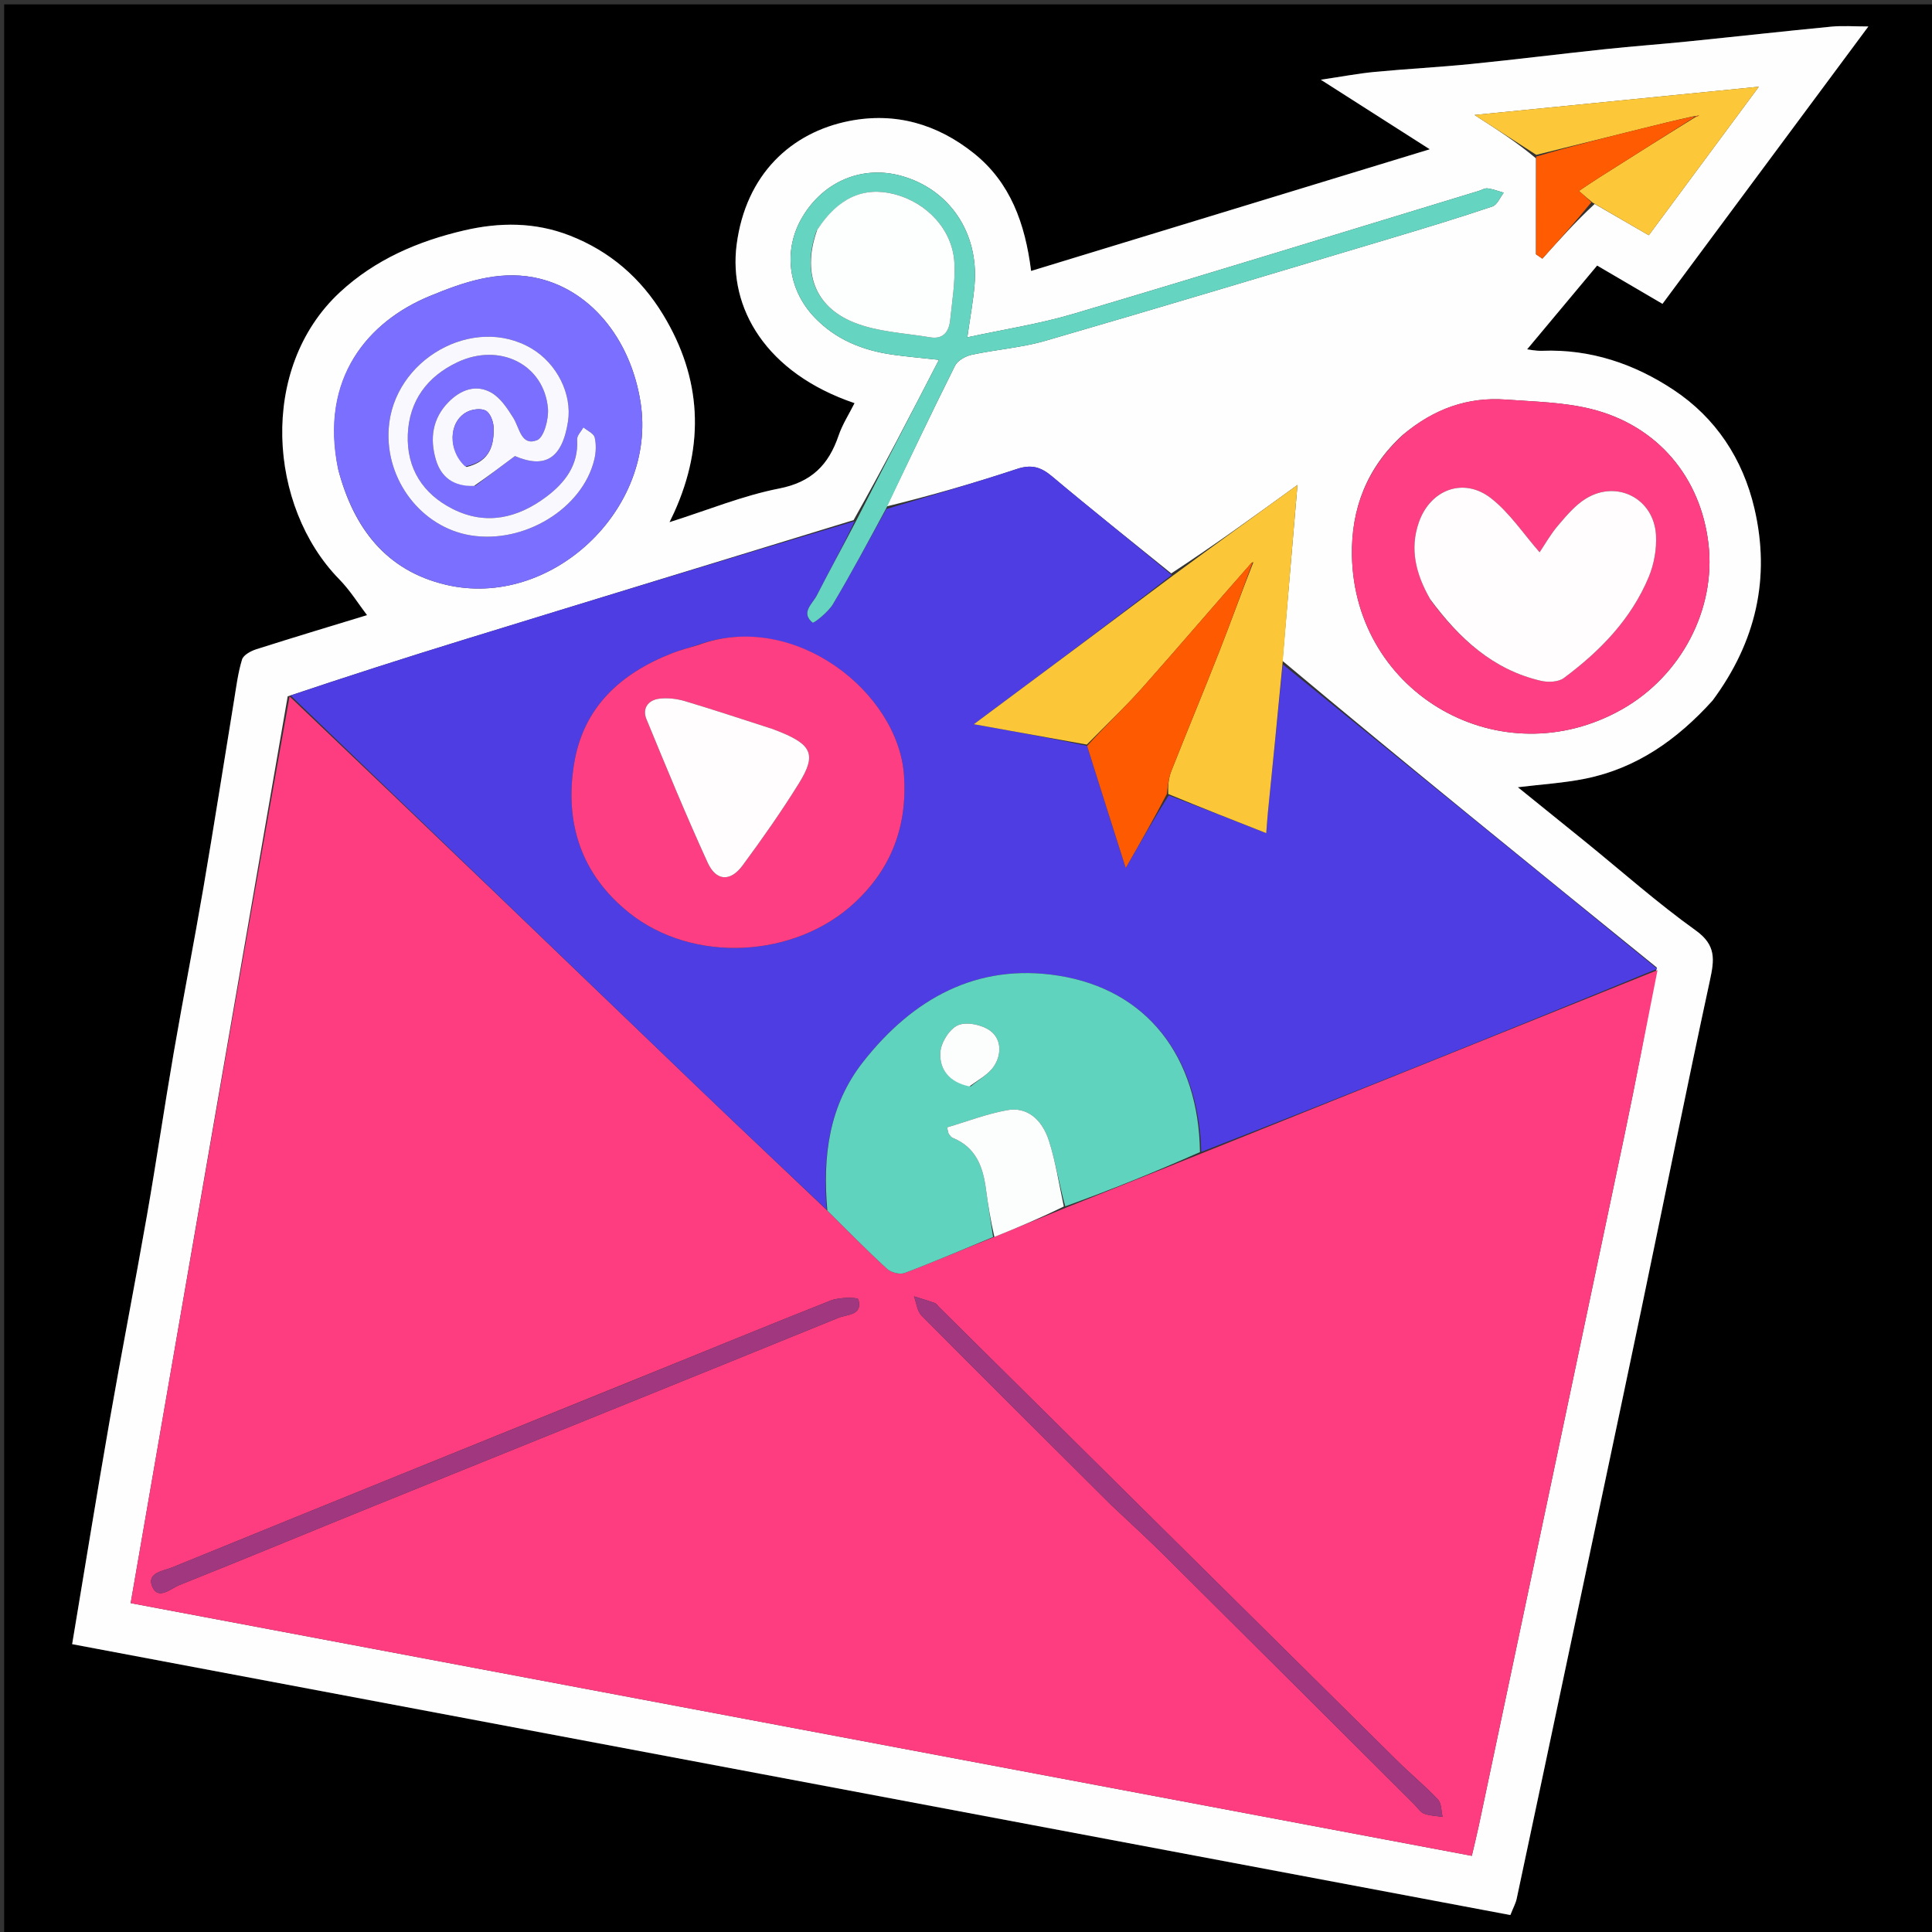 <svg version="1.1" id="Layer_1" xmlns="http://www.w3.org/2000/svg" xmlns:xlink="http://www.w3.org/1999/xlink" x="0px" y="0px"
	 width="100%" viewBox="0 0 512 512" enable-background="new 0 0 512 512" xml:space="preserve">
<rect x="0" y="0" width="512" height="512" fill="#333333" stroke="none"/>
<path fill="#000000" opacity="1" stroke="none" 
	d="
M513,178 
	C513,289.973 513,401.446 513,512.959 
	C342.402,512.959 171.804,512.959 1.103,512.959 
	C1.103,342.444 1.103,171.888 1.103,1.166 
	C171.667,1.166 342.333,1.166 513,1.166 
	C513,59.862 513,118.681 513,178 
M454.057,185.414 
	C465.335,170.14 469.269,153.174 464.918,134.674 
	C461.843,121.601 454.711,110.738 443.492,103.309 
	C433.109,96.433 421.517,92.488 408.757,92.963 
	C406.947,93.03 405.119,92.617 404.707,92.574 
	C410.846,85.225 417.184,77.64 423.257,70.372 
	C429.782,74.195 434.897,77.193 440.575,80.52 
	C458.738,56.051 476.787,31.735 495.135,7.016 
	C491.332,7.016 488.309,6.771 485.337,7.059 
	C472.659,8.286 459.999,9.704 447.326,10.986 
	C439.999,11.727 432.65,12.259 425.327,13.036 
	C413.483,14.291 401.663,15.774 389.813,16.964 
	C381.33,17.815 372.806,18.248 364.318,19.056 
	C359.959,19.471 355.64,20.299 350.032,21.128 
	C360.393,27.742 369.561,33.594 378.906,39.559 
	C343.703,50.303 308.791,60.959 273.251,71.807 
	C271.666,59.195 267.753,48.359 258.082,40.626 
	C248.401,32.885 237.287,29.653 225.044,32.068 
	C209.726,35.09 197.644,46.151 195.214,64.847 
	C193.042,81.562 202.912,98.851 226.466,106.837 
	C225.01,109.747 223.241,112.482 222.223,115.471 
	C219.589,123.203 215.071,127.787 206.472,129.466 
	C196.886,131.338 187.678,135.143 177.428,138.384 
	C178.163,136.843 178.436,136.296 178.687,135.739 
	C186.789,117.782 185.966,100.257 175.736,83.405 
	C169.863,73.729 161.678,66.59 150.982,62.42 
	C141.773,58.829 132.395,58.879 123.02,61.059 
	C110.799,63.9 99.437,68.777 90.1,77.431 
	C68.345,97.597 71.162,134.377 89.875,153.475 
	C92.811,156.471 95.065,160.135 97.273,163.019 
	C88.625,165.664 78.249,168.777 67.928,172.062 
	C66.482,172.522 64.516,173.582 64.149,174.781 
	C63.067,178.311 62.612,182.041 62.011,185.708 
	C59.31,202.174 56.747,218.662 53.934,235.108 
	C51.426,249.772 48.555,264.372 46.028,279.032 
	C43.552,293.399 41.443,307.829 38.929,322.188 
	C35.75,340.342 32.205,358.433 29.036,376.588 
	C25.616,396.183 22.447,415.821 19.122,435.717 
	C146.178,459.648 273.3,483.592 400.262,507.506 
	C401.037,505.537 401.679,504.396 401.939,503.172 
	C406.646,481.099 411.31,459.017 415.977,436.936 
	C422.312,406.968 428.691,377.01 434.961,347.028 
	C441.034,317.985 446.852,288.887 453.127,259.887 
	C454.318,254.381 454.886,250.516 449.38,246.57 
	C439.201,239.275 429.789,230.911 420.047,223.005 
	C414.096,218.177 408.126,213.373 402.249,208.626 
	C408.462,207.862 414.372,207.515 420.118,206.354 
	C433.671,203.615 444.435,196.06 454.057,185.414 
z"/>
<path fill="#FEFEFE" opacity="1" stroke="none" 
	d="
M453.815,185.684 
	C444.435,196.06 433.671,203.615 420.118,206.354 
	C414.372,207.515 408.462,207.862 402.249,208.626 
	C408.126,213.373 414.096,218.177 420.047,223.005 
	C429.789,230.911 439.201,239.275 449.38,246.57 
	C454.886,250.516 454.318,254.381 453.127,259.887 
	C446.852,288.887 441.034,317.985 434.961,347.028 
	C428.691,377.01 422.312,406.968 415.977,436.936 
	C411.31,459.017 406.646,481.099 401.939,503.172 
	C401.679,504.396 401.037,505.537 400.262,507.506 
	C273.3,483.592 146.178,459.648 19.122,435.717 
	C22.447,415.821 25.616,396.183 29.036,376.588 
	C32.205,358.433 35.75,340.342 38.929,322.188 
	C41.443,307.829 43.552,293.399 46.028,279.032 
	C48.555,264.372 51.426,249.772 53.934,235.108 
	C56.747,218.662 59.31,202.174 62.011,185.708 
	C62.612,182.041 63.067,178.311 64.149,174.781 
	C64.516,173.582 66.482,172.522 67.928,172.062 
	C78.249,168.777 88.625,165.664 97.273,163.019 
	C95.065,160.135 92.811,156.471 89.875,153.475 
	C71.162,134.377 68.345,97.597 90.1,77.431 
	C99.437,68.777 110.799,63.9 123.02,61.059 
	C132.395,58.879 141.773,58.829 150.982,62.42 
	C161.678,66.59 169.863,73.729 175.736,83.405 
	C185.966,100.257 186.789,117.782 178.687,135.739 
	C178.436,136.296 178.163,136.843 177.428,138.384 
	C187.678,135.143 196.886,131.338 206.472,129.466 
	C215.071,127.787 219.589,123.203 222.223,115.471 
	C223.241,112.482 225.01,109.747 226.466,106.837 
	C202.912,98.851 193.042,81.562 195.214,64.847 
	C197.644,46.151 209.726,35.09 225.044,32.068 
	C237.287,29.653 248.401,32.885 258.082,40.626 
	C267.753,48.359 271.666,59.195 273.251,71.807 
	C308.791,60.959 343.703,50.303 378.906,39.559 
	C369.561,33.594 360.393,27.742 350.032,21.128 
	C355.64,20.299 359.959,19.471 364.318,19.056 
	C372.806,18.248 381.33,17.815 389.813,16.964 
	C401.663,15.774 413.483,14.291 425.327,13.036 
	C432.65,12.259 439.999,11.727 447.326,10.986 
	C459.999,9.704 472.659,8.286 485.337,7.059 
	C488.309,6.771 491.332,7.016 495.135,7.016 
	C476.787,31.735 458.738,56.051 440.575,80.52 
	C434.897,77.193 429.782,74.195 423.257,70.372 
	C417.184,77.64 410.846,85.225 404.707,92.574 
	C405.119,92.617 406.947,93.03 408.757,92.963 
	C421.517,92.488 433.109,96.433 443.492,103.309 
	C454.711,110.738 461.843,121.601 464.918,134.674 
	C469.269,153.174 465.335,170.14 453.815,185.684 
M407.052,41.963 
	C407.052,50.438 407.052,58.913 407.052,67.387 
	C407.616,67.774 408.179,68.16 408.743,68.546 
	C413.134,63.652 417.525,58.759 422.607,54.052 
	C427.309,56.77 432.012,59.489 436.949,62.344 
	C446.668,49.225 456.124,36.459 466.109,22.979 
	C440.672,25.508 416.304,27.929 390.764,30.468 
	C396.887,34.422 402.011,37.73 407.052,41.963 
M310.396,151.959 
	C299.837,143.407 289.18,134.971 278.78,126.229 
	C275.803,123.726 273.301,123.024 269.495,124.283 
	C258.039,128.072 246.43,131.4 234.999,134.197 
	C240.989,121.756 246.899,109.276 253.076,96.93 
	C253.77,95.543 255.857,94.376 257.495,94.022 
	C263.983,92.618 270.715,92.147 277.06,90.306 
	C307.71,81.412 338.27,72.205 368.848,63.064 
	C377.769,60.398 386.679,57.685 395.501,54.72 
	C396.77,54.294 397.519,52.324 398.508,51.068 
	C397.085,50.667 395.681,50.119 394.23,49.926 
	C393.483,49.827 392.652,50.363 391.857,50.605 
	C356.07,61.496 320.327,72.534 284.466,83.176 
	C275.353,85.88 265.867,87.326 256.352,89.393 
	C257.107,84.032 257.907,79.786 258.27,75.503 
	C259.44,61.685 251.59,50.125 238.826,46.602 
	C228.564,43.77 218.373,47.984 212.711,57.401 
	C207.541,66 208.67,76.532 215.818,84.064 
	C221.433,89.979 228.628,92.874 236.58,93.997 
	C240.264,94.517 243.978,94.831 248.821,95.365 
	C241.294,109.945 234.138,123.807 226.209,137.833 
	C191.588,148.453 156.956,159.036 122.351,169.707 
	C107.141,174.397 91.985,179.265 76.237,184.545 
	C62.395,264.486 48.552,344.427 34.627,424.847 
	C153.415,447.229 271.587,469.495 390.046,491.815 
	C390.744,488.809 391.386,486.255 391.929,483.68 
	C404.791,422.784 417.671,361.891 430.472,300.982 
	C433.541,286.381 436.34,271.723 439.068,256.402 
	C406.028,229.62 372.987,202.837 339.874,175.137 
	C341.172,159.889 342.471,144.64 343.844,128.516 
	C332.396,136.806 321.701,144.549 310.396,151.959 
M371.762,115.247 
	C362.286,123.851 358.02,134.837 358.279,147.339 
	C359.039,184.108 397.817,206.044 429.803,187.995 
	C445.536,179.118 454.781,161.452 452.762,144.123 
	C450.712,126.522 439.315,112.829 421.795,108.418 
	C414.473,106.574 406.684,106.45 399.082,105.892 
	C388.992,105.152 380.071,108.307 371.762,115.247 
M89.699,124.633 
	C93.729,139.877 102.269,151.222 118.177,154.968 
	C146.031,161.526 174.169,134.954 169.76,106.658 
	C167.083,89.483 156.045,76.3 141.462,73.517 
	C131.745,71.663 122.656,74.844 113.861,78.475 
	C97.719,85.138 84.575,100.075 89.699,124.633 
z"/>
<path fill="#FE3D81" opacity="1" stroke="none" 
	d="
M439.264,257.092 
	C436.34,271.723 433.541,286.381 430.472,300.982 
	C417.671,361.891 404.791,422.784 391.929,483.68 
	C391.386,486.255 390.744,488.809 390.046,491.815 
	C271.587,469.495 153.415,447.229 34.627,424.847 
	C48.552,344.427 62.395,264.486 76.739,184.559 
	C113.427,219.391 149.595,254.228 185.809,289.017 
	C196.836,299.61 207.989,310.072 219.255,320.822 
	C224.624,326.156 229.732,331.361 235.1,336.282 
	C236.149,337.244 238.486,337.832 239.759,337.351 
	C247.641,334.372 255.388,331.039 263.525,327.798 
	C269.905,325.229 275.939,322.685 282.35,320.102 
	C294.493,315.291 306.26,310.517 318.371,305.69 
	C358.898,289.454 399.081,273.273 439.264,257.092 
M166.761,366.213 
	C126.401,382.566 86.03,398.89 45.711,415.345 
	C43.391,416.292 38.81,416.753 40.329,420.425 
	C41.895,424.211 45.288,420.953 47.545,420.054 
	C64.683,413.221 81.719,406.133 98.821,399.208 
	C139.954,382.553 181.118,365.975 222.215,349.23 
	C224.442,348.323 228.736,348.582 227.477,344.352 
	C227.295,343.739 222.424,343.756 220.18,344.642 
	C202.558,351.601 185.046,358.843 166.761,366.213 
M294.563,398.938 
	C299.154,403.278 303.839,407.524 308.32,411.975 
	C330.532,434.039 352.691,456.158 374.869,478.257 
	C375.695,479.08 376.391,480.258 377.387,480.633 
	C378.921,481.211 380.663,481.236 382.317,481.495 
	C381.925,479.921 382.023,477.883 381.052,476.856 
	C377.633,473.24 373.758,470.062 370.215,466.556 
	C329.738,426.506 289.289,386.425 248.833,346.353 
	C248.478,346.001 248.185,345.479 247.759,345.326 
	C245.931,344.67 244.063,344.121 242.21,343.533 
	C242.859,345.263 243.04,347.455 244.226,348.652 
	C260.757,365.327 277.426,381.866 294.563,398.938 
z"/>
<path fill="#4D3DE3" opacity="1" stroke="none" 
	d="
M439.166,256.747 
	C399.081,273.273 358.898,289.454 318.351,305.263 
	C317.657,280.065 304.006,262.241 280.434,258.549 
	C258.9,255.177 241.938,264.636 228.775,281.359 
	C219.659,292.94 217.967,306.441 219.085,320.593 
	C207.989,310.072 196.836,299.61 185.809,289.017 
	C149.595,254.228 113.427,219.391 77.023,184.312 
	C91.985,179.265 107.141,174.397 122.351,169.707 
	C156.956,159.036 191.588,148.453 226.501,138.112 
	C223.337,144.85 219.804,151.271 216.467,157.792 
	C215.301,160.071 212.124,162.345 215.343,164.999 
	C215.641,165.246 219.478,162.213 220.715,160.133 
	C225.643,151.847 230.192,143.336 234.881,134.908 
	C246.43,131.4 258.039,128.072 269.495,124.283 
	C273.301,123.024 275.803,123.726 278.78,126.229 
	C289.18,134.971 299.837,143.407 310.514,152.386 
	C293.383,165.649 276.133,178.486 258.074,191.925 
	C268.793,193.856 278.41,195.589 288.092,197.665 
	C291.449,208.366 294.741,218.726 298.328,230.014 
	C302.312,223.064 305.832,216.922 309.723,210.784 
	C318.475,214.08 326.857,217.371 335.569,220.791 
	C335.752,218.484 335.854,216.834 336.018,215.189 
	C337.321,202.144 338.636,189.099 339.947,176.055 
	C372.987,202.837 406.028,229.62 439.166,256.747 
M184.643,170.998 
	C182.429,171.709 180.167,172.301 178.007,173.15 
	C164.451,178.483 154.614,187.401 152.153,202.315 
	C149.552,218.082 154.029,231.757 166.748,241.914 
	C183.642,255.405 210.666,254 226.549,239.176 
	C236.31,230.065 240.452,218.861 239.58,205.562 
	C238.13,183.448 210.413,161.549 184.643,170.998 
z"/>
<path fill="#FF3F83" opacity="1" stroke="none" 
	d="
M372.05,115.034 
	C380.071,108.307 388.992,105.152 399.082,105.892 
	C406.684,106.45 414.473,106.574 421.795,108.418 
	C439.315,112.829 450.712,126.522 452.762,144.123 
	C454.781,161.452 445.536,179.118 429.803,187.995 
	C397.817,206.044 359.039,184.108 358.279,147.339 
	C358.02,134.837 362.286,123.851 372.05,115.034 
M379.208,159.162 
	C386.739,169.245 395.67,177.48 408.348,180.421 
	C410.252,180.862 412.983,180.765 414.423,179.695 
	C424.011,172.573 432.261,164.119 436.93,152.917 
	C438.348,149.515 439.063,145.48 438.854,141.805 
	C438.307,132.169 428.591,127.1 420.35,132.092 
	C417.464,133.84 415.13,136.649 412.891,139.269 
	C410.886,141.614 409.358,144.367 408.014,146.356 
	C403.694,141.441 400.072,135.885 395.126,132.031 
	C387.867,126.376 379.029,129.723 376.001,138.453 
	C373.529,145.577 375.246,152.204 379.208,159.162 
z"/>
<path fill="#7A6FFF" opacity="1" stroke="none" 
	d="
M89.572,124.232 
	C84.575,100.075 97.719,85.138 113.861,78.475 
	C122.656,74.844 131.745,71.663 141.462,73.517 
	C156.045,76.3 167.083,89.483 169.76,106.658 
	C174.169,134.954 146.031,161.526 118.177,154.968 
	C102.269,151.222 93.729,139.877 89.572,124.232 
M126.011,128.715 
	C129.324,126.226 132.637,123.737 136.462,120.863 
	C144.378,124.239 148.962,121.633 150.52,111.746 
	C151.667,104.467 147.602,96.322 140.832,92.332 
	C125.439,83.259 104.188,95.242 103.003,113.664 
	C102.127,127.266 111.702,139.72 124.686,141.87 
	C138.865,144.217 154.341,134.817 157.493,121.809 
	C157.949,119.927 158.042,117.78 157.595,115.925 
	C157.339,114.864 155.657,114.146 154.617,113.274 
	C154.03,114.334 152.886,115.427 152.947,116.449 
	C153.357,123.243 149.72,127.928 144.811,131.625 
	C137.268,137.304 128.809,139.33 120.005,134.896 
	C112.094,130.912 107.713,124.164 108.074,115.13 
	C108.432,106.169 113.272,99.753 121.21,96.001 
	C132.439,90.695 144.166,96.601 145.209,108.189 
	C145.465,111.032 144.164,115.943 142.322,116.656 
	C138.108,118.288 137.71,113.424 136.027,110.732 
	C134.458,108.221 132.61,105.411 130.154,104.034 
	C126.086,101.751 122.033,103.329 118.852,106.565 
	C114.568,110.923 113.868,116.281 115.524,121.861 
	C116.896,126.485 120.245,128.969 126.011,128.715 
z"/>
<path fill="#FBC738" opacity="1" stroke="none" 
	d="
M339.911,175.596 
	C338.636,189.099 337.321,202.144 336.018,215.189 
	C335.854,216.834 335.752,218.484 335.569,220.791 
	C326.857,217.371 318.475,214.08 309.593,210.421 
	C309.514,208.151 309.692,206.153 310.399,204.363 
	C314.591,193.746 318.983,183.208 323.152,172.582 
	C326.219,164.764 329.047,156.853 332.166,148.96 
	C332.238,148.963 332.126,148.99 331.699,149.135 
	C321.862,160.255 312.443,171.349 302.773,182.219 
	C298.101,187.47 292.957,192.301 288.026,197.322 
	C278.41,195.589 268.793,193.856 258.074,191.925 
	C276.133,178.486 293.383,165.649 310.82,152.553 
	C321.701,144.549 332.396,136.806 343.844,128.516 
	C342.471,144.64 341.172,159.889 339.911,175.596 
z"/>
<path fill="#65D5C1" opacity="1" stroke="none" 
	d="
M234.94,134.552 
	C230.192,143.336 225.643,151.847 220.715,160.133 
	C219.478,162.213 215.641,165.246 215.343,164.999 
	C212.124,162.345 215.301,160.071 216.467,157.792 
	C219.804,151.271 223.337,144.85 226.887,138.029 
	C234.138,123.807 241.294,109.945 248.821,95.365 
	C243.978,94.831 240.264,94.517 236.58,93.997 
	C228.628,92.874 221.433,89.979 215.818,84.064 
	C208.67,76.532 207.541,66 212.711,57.401 
	C218.373,47.984 228.564,43.77 238.826,46.602 
	C251.59,50.125 259.44,61.685 258.27,75.503 
	C257.907,79.786 257.107,84.032 256.352,89.393 
	C265.867,87.326 275.353,85.88 284.466,83.176 
	C320.327,72.534 356.07,61.496 391.857,50.605 
	C392.652,50.363 393.483,49.827 394.23,49.926 
	C395.681,50.119 397.085,50.667 398.508,51.068 
	C397.519,52.324 396.77,54.294 395.501,54.72 
	C386.679,57.685 377.769,60.398 368.848,63.064 
	C338.27,72.205 307.71,81.412 277.06,90.306 
	C270.715,92.147 263.983,92.618 257.495,94.022 
	C255.857,94.376 253.77,95.543 253.076,96.93 
	C246.899,109.276 240.989,121.756 234.94,134.552 
M216.361,61.257 
	C212.567,72.016 215.796,81.245 226.324,85.466 
	C232.596,87.98 239.78,88.261 246.579,89.401 
	C249.905,89.959 251.484,87.933 251.792,84.933 
	C252.313,79.842 253.195,74.7 252.921,69.634 
	C252.45,60.918 245.675,53.663 236.904,51.432 
	C228.833,49.378 222.057,52.458 216.361,61.257 
z"/>
<path fill="#FCC839" opacity="1" stroke="none" 
	d="
M407.135,41.039 
	C402.011,37.73 396.887,34.422 390.764,30.468 
	C416.304,27.929 440.672,25.508 466.109,22.979 
	C456.124,36.459 446.668,49.225 436.949,62.344 
	C432.012,59.489 427.309,56.77 422.065,53.697 
	C420.609,52.53 419.694,51.718 418.433,50.6 
	C420.465,49.247 421.948,48.22 423.471,47.253 
	C431.994,41.846 440.526,36.454 449.3,31.039 
	C449.814,30.866 450.082,30.71 450.351,30.554 
	C449.876,30.673 449.402,30.791 448.515,30.878 
	C443.763,31.926 439.422,33.005 435.081,34.085 
	C425.766,36.403 416.451,38.721 407.135,41.039 
z"/>
<path fill="#FF5B02" opacity="1" stroke="none" 
	d="
M449.055,31.057 
	C440.526,36.454 431.994,41.846 423.471,47.253 
	C421.948,48.22 420.465,49.247 418.433,50.6 
	C419.694,51.718 420.609,52.53 421.72,53.604 
	C417.525,58.759 413.134,63.652 408.743,68.546 
	C408.179,68.16 407.616,67.774 407.052,67.387 
	C407.052,58.913 407.052,50.438 407.094,41.501 
	C416.451,38.721 425.766,36.403 435.081,34.085 
	C439.422,33.005 443.763,31.926 448.547,30.916 
	C448.99,30.985 449.055,31.057 449.055,31.057 
z"/>
<path fill="#5FD3BE" opacity="1" stroke="none" 
	d="
M219.255,320.822 
	C217.967,306.441 219.659,292.94 228.775,281.359 
	C241.938,264.636 258.9,255.177 280.434,258.549 
	C304.006,262.241 317.657,280.065 318.006,305.317 
	C306.26,310.517 294.493,315.291 282.301,319.688 
	C280.617,313.646 279.759,307.852 277.992,302.35 
	C276.072,296.374 271.973,293.296 266.966,294.195 
	C261.525,295.172 256.275,297.208 250.988,298.769 
	C251.277,299.906 251.279,300.277 251.455,300.522 
	C251.739,300.919 252.076,301.387 252.499,301.558 
	C258.558,304.014 260.482,309.113 261.267,315.014 
	C261.837,319.293 262.538,323.554 263.18,327.823 
	C255.388,331.039 247.641,334.372 239.759,337.351 
	C238.486,337.832 236.149,337.244 235.1,336.282 
	C229.732,331.361 224.624,326.156 219.255,320.822 
M257.275,287.883 
	C259.364,286.13 261.972,284.722 263.416,282.543 
	C265.483,279.424 265.444,275.331 262.36,273.117 
	C260.189,271.558 256.173,270.711 253.896,271.685 
	C251.651,272.646 249.409,276.211 249.21,278.791 
	C248.854,283.41 251.614,286.842 257.275,287.883 
z"/>
<path fill="#A0377F" opacity="1" stroke="none" 
	d="
M167.131,366.106 
	C185.046,358.843 202.558,351.601 220.18,344.642 
	C222.424,343.756 227.295,343.739 227.477,344.352 
	C228.736,348.582 224.442,348.323 222.215,349.23 
	C181.118,365.975 139.954,382.553 98.821,399.208 
	C81.719,406.133 64.683,413.221 47.545,420.054 
	C45.288,420.953 41.895,424.211 40.329,420.425 
	C38.81,416.753 43.391,416.292 45.711,415.345 
	C86.03,398.89 126.401,382.566 167.131,366.106 
z"/>
<path fill="#A0377F" opacity="1" stroke="none" 
	d="
M294.312,398.688 
	C277.426,381.866 260.757,365.327 244.226,348.652 
	C243.04,347.455 242.859,345.263 242.21,343.533 
	C244.063,344.121 245.931,344.67 247.759,345.326 
	C248.185,345.479 248.478,346.001 248.833,346.353 
	C289.289,386.425 329.738,426.506 370.215,466.556 
	C373.758,470.062 377.633,473.24 381.052,476.856 
	C382.023,477.883 381.925,479.921 382.317,481.495 
	C380.663,481.236 378.921,481.211 377.387,480.633 
	C376.391,480.258 375.695,479.08 374.869,478.257 
	C352.691,456.158 330.532,434.039 308.32,411.975 
	C303.839,407.524 299.154,403.278 294.312,398.688 
z"/>
<path fill="#FCFDFD" opacity="1" stroke="none" 
	d="
M263.525,327.798 
	C262.538,323.554 261.837,319.293 261.267,315.014 
	C260.482,309.113 258.558,304.014 252.499,301.558 
	C252.076,301.387 251.739,300.919 251.455,300.522 
	C251.279,300.277 251.277,299.906 250.988,298.769 
	C256.275,297.208 261.525,295.172 266.966,294.195 
	C271.973,293.296 276.072,296.374 277.992,302.35 
	C279.759,307.852 280.617,313.646 281.924,319.726 
	C275.939,322.685 269.905,325.229 263.525,327.798 
z"/>
<path fill="#FE3E82" opacity="1" stroke="none" 
	d="
M185.047,170.93 
	C210.413,161.549 238.13,183.448 239.58,205.562 
	C240.452,218.861 236.31,230.065 226.549,239.176 
	C210.666,254 183.642,255.405 166.748,241.914 
	C154.029,231.757 149.552,218.082 152.153,202.315 
	C154.614,187.401 164.451,178.483 178.007,173.15 
	C180.167,172.301 182.429,171.709 185.047,170.93 
M204.376,193.076 
	C196.783,190.638 189.219,188.102 181.577,185.826 
	C179.406,185.18 176.958,184.881 174.728,185.156 
	C171.808,185.516 170.129,187.705 171.308,190.568 
	C176.556,203.316 181.809,216.072 187.536,228.607 
	C189.794,233.547 193.56,233.729 196.801,229.342 
	C202.031,222.262 207.103,215.034 211.741,207.558 
	C216.354,200.122 215.185,197.448 206.96,194.059 
	C206.345,193.805 205.725,193.563 204.376,193.076 
z"/>
<path fill="#FE5A02" opacity="1" stroke="none" 
	d="
M288.092,197.665 
	C292.957,192.301 298.101,187.47 302.773,182.219 
	C312.443,171.349 321.862,160.255 331.692,149.126 
	C331.999,148.999 331.981,148.984 331.981,148.984 
	C329.047,156.853 326.219,164.764 323.152,172.582 
	C318.983,183.208 314.591,193.746 310.399,204.363 
	C309.692,206.153 309.514,208.151 309.222,210.417 
	C305.832,216.922 302.312,223.064 298.328,230.014 
	C294.741,218.726 291.449,208.366 288.092,197.665 
z"/>
<path fill="#FFFDFE" opacity="1" stroke="none" 
	d="
M379.039,158.836 
	C375.246,152.204 373.529,145.577 376.001,138.453 
	C379.029,129.723 387.867,126.376 395.126,132.031 
	C400.072,135.885 403.694,141.441 408.014,146.356 
	C409.358,144.367 410.886,141.614 412.891,139.269 
	C415.13,136.649 417.464,133.84 420.35,132.092 
	C428.591,127.1 438.307,132.169 438.854,141.805 
	C439.063,145.48 438.348,149.515 436.93,152.917 
	C432.261,164.119 424.011,172.573 414.423,179.695 
	C412.983,180.765 410.252,180.862 408.348,180.421 
	C395.67,177.48 386.739,169.245 379.039,158.836 
z"/>
<path fill="#F9F8FF" opacity="1" stroke="none" 
	d="
M125.629,128.78 
	C120.245,128.969 116.896,126.485 115.524,121.861 
	C113.868,116.281 114.568,110.923 118.852,106.565 
	C122.033,103.329 126.086,101.751 130.154,104.034 
	C132.61,105.411 134.458,108.221 136.027,110.732 
	C137.71,113.424 138.108,118.288 142.322,116.656 
	C144.164,115.943 145.465,111.032 145.209,108.189 
	C144.166,96.601 132.439,90.695 121.21,96.001 
	C113.272,99.753 108.432,106.169 108.074,115.13 
	C107.713,124.164 112.094,130.912 120.005,134.896 
	C128.809,139.33 137.268,137.304 144.811,131.625 
	C149.72,127.928 153.357,123.243 152.947,116.449 
	C152.886,115.427 154.03,114.334 154.617,113.274 
	C155.657,114.146 157.339,114.864 157.595,115.925 
	C158.042,117.78 157.949,119.927 157.493,121.809 
	C154.341,134.817 138.865,144.217 124.686,141.87 
	C111.702,139.72 102.127,127.266 103.003,113.664 
	C104.188,95.242 125.439,83.259 140.832,92.332 
	C147.602,96.322 151.667,104.467 150.52,111.746 
	C148.962,121.633 144.378,124.239 136.462,120.863 
	C132.637,123.737 129.324,126.226 125.629,128.78 
M123.647,123.76 
	C128.786,122.477 131.043,119.378 130.809,113.183 
	C130.751,111.642 129.886,109.438 128.714,108.817 
	C127.436,108.139 125.102,108.445 123.698,109.198 
	C118.875,111.786 118.585,119.347 123.647,123.76 
z"/>
<path fill="#FE5A02" opacity="1" stroke="none" 
	d="
M332.006,149.008 
	C332.126,148.99 332.238,148.963 332.166,148.96 
	C331.981,148.984 331.999,148.999 332.006,149.008 
z"/>
<path fill="#FDFFFE" opacity="1" stroke="none" 
	d="
M216.56,60.923 
	C222.057,52.458 228.833,49.378 236.904,51.432 
	C245.675,53.663 252.45,60.918 252.921,69.634 
	C253.195,74.7 252.313,79.842 251.792,84.933 
	C251.484,87.933 249.905,89.959 246.579,89.401 
	C239.78,88.261 232.596,87.98 226.324,85.466 
	C215.796,81.245 212.567,72.016 216.56,60.923 
z"/>
<path fill="#FF5B02" opacity="1" stroke="none" 
	d="
M448.958,30.948 
	C449.402,30.791 449.876,30.673 450.351,30.554 
	C450.082,30.71 449.814,30.866 449.3,31.039 
	C449.055,31.057 448.99,30.985 448.958,30.948 
z"/>
<path fill="#FBFEFD" opacity="1" stroke="none" 
	d="
M256.896,287.905 
	C251.614,286.842 248.854,283.41 249.21,278.791 
	C249.409,276.211 251.651,272.646 253.896,271.685 
	C256.173,270.711 260.189,271.558 262.36,273.117 
	C265.444,275.331 265.483,279.424 263.416,282.543 
	C261.972,284.722 259.364,286.13 256.896,287.905 
z"/>
<path fill="#FFFDFD" opacity="1" stroke="none" 
	d="
M204.742,193.196 
	C205.725,193.563 206.345,193.805 206.96,194.059 
	C215.185,197.448 216.354,200.122 211.741,207.558 
	C207.103,215.034 202.031,222.262 196.801,229.342 
	C193.56,233.729 189.794,233.547 187.536,228.607 
	C181.809,216.072 176.556,203.316 171.308,190.568 
	C170.129,187.705 171.808,185.516 174.728,185.156 
	C176.958,184.881 179.406,185.18 181.577,185.826 
	C189.219,188.102 196.783,190.638 204.742,193.196 
z"/>
<path fill="#7C72FF" opacity="1" stroke="none" 
	d="
M123.291,123.62 
	C118.585,119.347 118.875,111.786 123.698,109.198 
	C125.102,108.445 127.436,108.139 128.714,108.817 
	C129.886,109.438 130.751,111.642 130.809,113.183 
	C131.043,119.378 128.786,122.477 123.291,123.62 
z"/>
</svg>